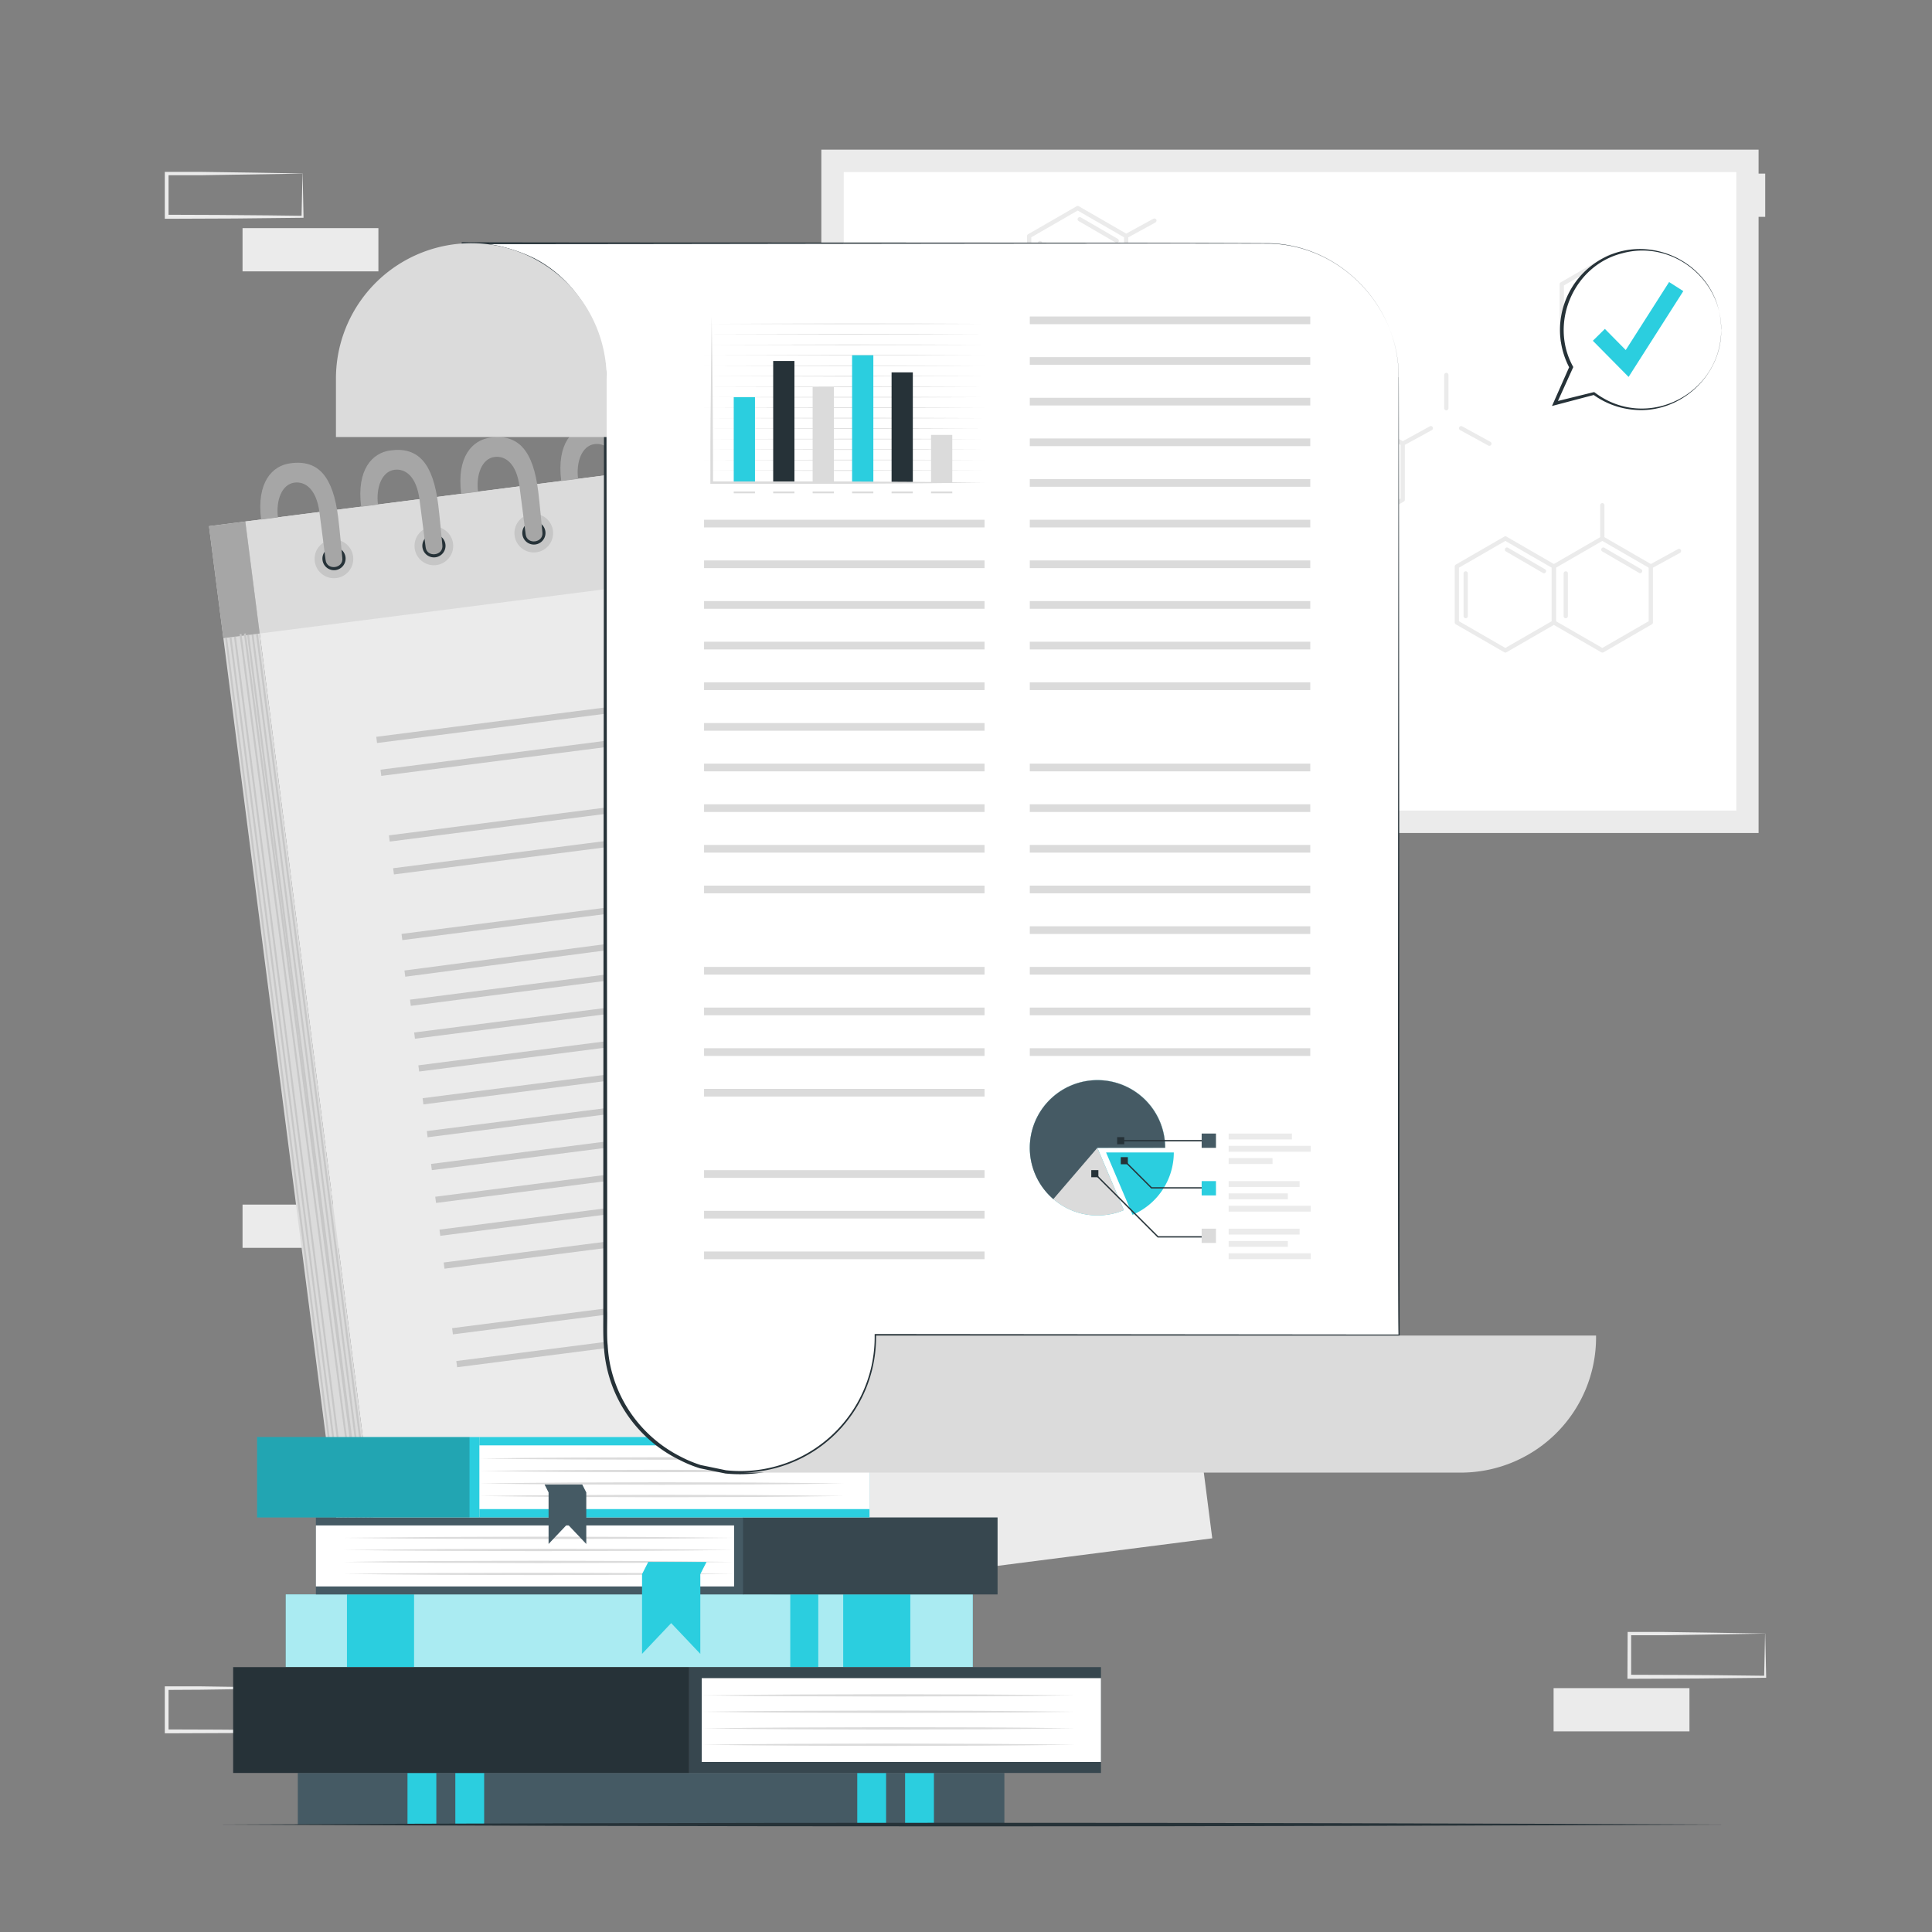 <svg xmlns="http://www.w3.org/2000/svg" viewBox="0 0 500 500"><rect x="0" y="0" width="500" height="500" fill="#808080" stroke="none"/><g id="freepik--background-complete--inject-27"><rect x="62.77" y="59.04" width="35.16" height="11.19" style="fill:#ebebeb"></rect><path d="M437.73,159.25H401.57V147.06h36.16Zm-35.16-1h34.16V148.06H402.57Z" style="fill:#ebebeb"></path><path d="M78.32,44.93c-5.84.1-20.81.35-26.45.42l-8.71,0,.46-.46,0,11.19-.5-.5c5.84,0,20.73.08,26.37.16l8.79.11-.24.23.24-11.19Zm0,0,.23,11.19v.24h-.24c-4.39.06-13.2.16-17.58.19l-17.58.07h-.5v-.5l0-11.19v-.45h.45l8.87,0c5.6.06,20.5.31,26.29.41Z" style="fill:#ebebeb"></path><path d="M137.08,311.75c-5.84.1-20.82.35-26.45.42l-8.71,0,.45-.46,0,11.19-.5-.5c5.84,0,20.73.08,26.37.16l8.79.11-.24.23.24-11.19Zm0,0,.23,11.19v.24h-.24c-4.39.06-13.2.16-17.58.2l-17.58.06h-.5v-.51l0-11.19v-.45h.46l8.87,0c5.6.06,20.5.32,26.29.41Z" style="fill:#ebebeb"></path><path d="M117.46,297.64c-5.84.1-20.81.35-26.44.42l-8.71,0,.45-.46,0,11.19-.5-.5c5.83,0,20.72.08,26.36.16l8.79.11-.23.23.23-11.19Zm0,0,.24,11.19v.24h-.25c-4.38.06-13.19.16-17.58.2l-17.57.06H81.8v-.51l0-11.19v-.45h.46l8.86,0c5.61.06,20.51.32,26.29.41Z" style="fill:#ebebeb"></path><rect x="62.77" y="311.75" width="35.16" height="11.19" style="fill:#ebebeb"></rect><rect x="421.68" y="44.93" width="35.16" height="11.19" style="fill:#ebebeb"></rect><rect x="402.07" y="436.89" width="35.16" height="11.19" style="fill:#ebebeb"></rect><path d="M456.84,422.78c-5.84.1-20.81.35-26.45.42l-8.71,0,.46-.46,0,11.19-.5-.5c5.84,0,20.73.07,26.37.16l8.79.1-.24.24.24-11.19Zm0,0,.24,11.19v.24h-.24c-4.39.06-13.19.16-17.58.19l-17.58.07h-.5V434l.05-11.19v-.46h.45l8.87,0c5.6.06,20.51.31,26.29.41Z" style="fill:#ebebeb"></path><path d="M78.32,436.89c-5.84.1-20.81.35-26.45.41l-8.71.05.46-.46,0,11.19-.5-.5c5.84,0,20.73.07,26.37.15l8.79.11-.24.24.24-11.19Zm0,0,.23,11.19v.24h-.24c-4.39.06-13.2.16-17.58.19l-17.58.07h-.5v-.5l0-11.19v-.46h.45l8.87,0c5.6.06,20.5.31,26.29.41Z" style="fill:#ebebeb"></path><rect x="215.46" y="41.64" width="236.76" height="171.04" style="fill:#fff"></rect><path d="M455.12,215.58H212.56V38.73H455.12Zm-236.76-5.81h231V44.54h-231Z" style="fill:#ebebeb"></path><path d="M389.58,168.88a.52.52,0,0,1-.27-.07l-12.55-7.24a.57.57,0,0,1-.28-.48V146.6a.56.56,0,0,1,.28-.48l12.55-7.25a.54.54,0,0,1,.55,0l12.55,7.25a.56.56,0,0,1,.28.48v14.49a.57.57,0,0,1-.28.48l-12.55,7.24A.53.53,0,0,1,389.58,168.88Zm-12-8.11,12,6.92,12-6.92V146.92l-12-6.93-12,6.93Z" style="fill:#ebebeb"></path><path d="M414.68,168.88a.55.55,0,0,1-.28-.07l-12.54-7.24a.55.55,0,0,1-.28-.48V146.6a.54.54,0,0,1,.28-.48l12.54-7.25a.56.56,0,0,1,.56,0l12.54,7.25a.54.54,0,0,1,.28.48v14.49a.55.55,0,0,1-.28.48L415,168.81A.55.55,0,0,1,414.68,168.88Zm-12-8.11,12,6.92,12-6.92V146.92l-12-6.93-12,6.93Z" style="fill:#ebebeb"></path><path d="M414.68,139.91a.55.55,0,0,1-.55-.56v-8.6a.55.55,0,0,1,1.1,0v8.6A.55.55,0,0,1,414.68,139.91Z" style="fill:#ebebeb"></path><path d="M427.23,147.15a.54.54,0,0,1-.49-.29.56.56,0,0,1,.22-.75l7.3-4a.55.55,0,0,1,.75.22.55.55,0,0,1-.22.75l-7.3,4A.48.48,0,0,1,427.23,147.15Z" style="fill:#ebebeb"></path><path d="M379.32,160a.56.56,0,0,1-.55-.56V148.4a.55.55,0,0,1,.55-.55.55.55,0,0,1,.55.55v11.06A.55.55,0,0,1,379.32,160Z" style="fill:#ebebeb"></path><path d="M405.22,160a.55.55,0,0,1-.55-.56V148.4a.55.55,0,0,1,1.1,0v11.06A.55.55,0,0,1,405.22,160Z" style="fill:#ebebeb"></path><path d="M399.58,148.36a.48.48,0,0,1-.28-.08l-9.56-5.56a.55.55,0,0,1-.2-.75.54.54,0,0,1,.76-.2l9.56,5.56a.55.55,0,0,1,.2.75A.56.56,0,0,1,399.58,148.36Z" style="fill:#ebebeb"></path><path d="M424.51,148.36a.48.48,0,0,1-.28-.08l-9.56-5.56a.54.54,0,0,1-.2-.75.54.54,0,0,1,.75-.2l9.56,5.56a.55.55,0,0,1-.27,1Z" style="fill:#ebebeb"></path><path d="M350.47,137.11a.58.58,0,0,1-.28-.07l-12.54-7.24a.57.57,0,0,1-.28-.48V114.83a.56.56,0,0,1,.28-.48l12.54-7.25a.61.61,0,0,1,.56,0l12.55,7.25a.55.55,0,0,1,.27.48v14.49a.56.56,0,0,1-.27.48L350.75,137A.55.55,0,0,1,350.47,137.11Zm-12-8.11,12,6.92,12-6.92V115.15l-12-6.93-12,6.93Z" style="fill:#ebebeb"></path><path d="M350.47,108.14a.56.56,0,0,1-.55-.56V99a.55.55,0,0,1,.55-.55A.55.55,0,0,1,351,99v8.6A.55.55,0,0,1,350.47,108.14Z" style="fill:#ebebeb"></path><path d="M374.31,106.2a.55.55,0,0,1-.55-.55v-8.6a.54.54,0,0,1,.55-.55.55.55,0,0,1,.55.55v8.6A.55.55,0,0,1,374.31,106.2Z" style="fill:#ebebeb"></path><path d="M363,115.38a.54.54,0,0,1-.49-.29.57.57,0,0,1,.22-.75l7.3-4a.55.55,0,0,1,.75.22.55.55,0,0,1-.22.75l-7.3,4A.48.48,0,0,1,363,115.38Z" style="fill:#ebebeb"></path><path d="M385.44,115.38a.48.48,0,0,1-.26-.07l-7.3-4a.55.55,0,0,1-.22-.75.55.55,0,0,1,.75-.22l7.3,4a.56.56,0,0,1,.22.75A.54.54,0,0,1,385.44,115.38Z" style="fill:#ebebeb"></path><path d="M360.62,128.25a.56.56,0,0,1-.55-.56V116.63a.55.55,0,0,1,.55-.55.55.55,0,0,1,.55.55v11.06A.55.55,0,0,1,360.62,128.25Z" style="fill:#ebebeb"></path><path d="M340.72,116.59a.56.56,0,0,1-.48-.27.55.55,0,0,1,.2-.76L350,110a.55.55,0,0,1,.55,1L341,116.52A.58.58,0,0,1,340.72,116.59Z" style="fill:#ebebeb"></path><path d="M278.9,83.38a.64.64,0,0,1-.27-.07l-12.55-7.25a.56.56,0,0,1-.28-.48V61.09a.57.57,0,0,1,.28-.48l12.55-7.24a.54.54,0,0,1,.55,0l12.55,7.24a.56.56,0,0,1,.27.48V75.58a.55.55,0,0,1-.27.48l-12.55,7.25A.68.68,0,0,1,278.9,83.38Zm-12-8.12,12,6.93,12-6.93V61.41l-12-6.92-12,6.92Z" style="fill:#ebebeb"></path><path d="M291.45,61.65a.58.58,0,0,1-.49-.29.57.57,0,0,1,.22-.75l7.3-4a.56.56,0,0,1,.76.22.57.57,0,0,1-.22.75l-7.3,4A.68.68,0,0,1,291.45,61.65Z" style="fill:#ebebeb"></path><path d="M269.15,74.51a.54.54,0,0,1-.55-.55V62.9a.54.54,0,0,1,.55-.55.55.55,0,0,1,.55.55V74A.55.55,0,0,1,269.15,74.51Z" style="fill:#ebebeb"></path><path d="M289,62.86a.53.53,0,0,1-.27-.08l-9.56-5.56a.54.54,0,0,1-.2-.76.55.55,0,0,1,.75-.2l9.56,5.56a.56.56,0,0,1,.2.76A.55.55,0,0,1,289,62.86Z" style="fill:#ebebeb"></path><path d="M279.44,80.64a.55.55,0,0,1-.27-1l9.56-5.56a.54.54,0,0,1,.75.2.56.56,0,0,1-.2.76l-9.56,5.56A.55.55,0,0,1,279.44,80.64Z" style="fill:#ebebeb"></path><path d="M416.74,95.84a.57.57,0,0,1-.28-.08l-12.55-7.24a.55.55,0,0,1-.27-.48V73.55a.55.55,0,0,1,.27-.48l12.55-7.24a.54.54,0,0,1,.55,0l12.55,7.24a.56.56,0,0,1,.28.48V88a.56.56,0,0,1-.28.48L417,95.76A.53.53,0,0,1,416.74,95.84Zm-12-8.12,12,6.93,12-6.93V73.87l-12-6.92-12,6.92Z" style="fill:#ebebeb"></path><path d="M429.28,74.1a.55.55,0,0,1-.26-1l7.3-4a.55.55,0,0,1,.53,1l-7.3,4A.63.63,0,0,1,429.28,74.1Z" style="fill:#ebebeb"></path><path d="M407,87a.55.55,0,0,1-.55-.55V75.36a.56.56,0,0,1,1.11,0V86.42A.56.56,0,0,1,407,87Z" style="fill:#ebebeb"></path><path d="M426.84,75.31a.55.55,0,0,1-.28-.07L417,69.68a.56.56,0,1,1,.56-1l9.56,5.56a.57.57,0,0,1,.2.76A.55.55,0,0,1,426.84,75.31Z" style="fill:#ebebeb"></path><path d="M417.28,93.1a.55.55,0,0,1-.28-1l9.56-5.56a.55.55,0,1,1,.56.95L417.56,93A.58.58,0,0,1,417.28,93.1Z" style="fill:#ebebeb"></path><rect x="81.26" y="120.11" width="214.71" height="292.85" transform="translate(-32.38 26.17) rotate(-7.31)" style="fill:#ebebeb"></rect><rect x="72.68" y="134.37" width="9.49" height="292.85" transform="translate(189.95 549.46) rotate(172.69)" style="fill:#dbdbdb"></rect><rect x="64.49" y="121.18" width="214.71" height="29.23" transform="translate(-15.88 22.97) rotate(-7.31)" style="fill:#dbdbdb"></rect><rect x="55.9" y="135.44" width="9.49" height="29.23" transform="translate(-18.6 8.94) rotate(-7.31)" style="fill:#a6a6a6"></rect><rect x="75.04" y="163.99" width="0.5" height="263.62" transform="translate(-37.03 11.99) rotate(-7.31)" style="fill:#c7c7c7"></rect><rect x="76.18" y="163.85" width="0.5" height="263.63" transform="translate(-37 12.13) rotate(-7.31)" style="fill:#c7c7c7"></rect><rect x="77.32" y="163.7" width="0.5" height="263.62" transform="translate(-36.97 12.27) rotate(-7.31)" style="fill:#c7c7c7"></rect><rect x="78.46" y="163.55" width="0.5" height="263.62" transform="matrix(0.99, -0.13, 0.13, 0.99, -36.94, 12.42)" style="fill:#c7c7c7"></rect><rect x="79.6" y="163.41" width="0.5" height="263.63" transform="matrix(0.99, -0.13, 0.13, 0.99, -36.92, 12.56)" style="fill:#c7c7c7"></rect><rect x="80.74" y="163.26" width="0.5" height="263.63" transform="translate(-36.89 12.7) rotate(-7.31)" style="fill:#c7c7c7"></rect><rect x="81.88" y="163.11" width="0.5" height="263.62" transform="translate(-36.86 12.85) rotate(-7.31)" style="fill:#c7c7c7"></rect><rect x="83.02" y="162.97" width="0.5" height="263.63" transform="translate(-36.83 12.99) rotate(-7.31)" style="fill:#c7c7c7"></rect><rect x="104.79" y="245.25" width="77.73" height="1.62" transform="matrix(-0.99, 0.13, -0.13, -0.99, 317.46, 471.84)" style="fill:#c7c7c7"></rect><rect x="105.88" y="253.75" width="77.73" height="1.62" transform="translate(320.72 488.64) rotate(172.69)" style="fill:#c7c7c7"></rect><rect x="103.34" y="231.01" width="167.99" height="1.62" transform="translate(402.64 437.91) rotate(172.69)" style="fill:#c7c7c7"></rect><rect x="101.15" y="214" width="167.99" height="1.62" transform="translate(396.13 404.32) rotate(172.69)" style="fill:#c7c7c7"></rect><rect x="100.06" y="205.5" width="167.99" height="1.62" transform="translate(392.88 387.52) rotate(172.69)" style="fill:#c7c7c7"></rect><rect x="97.88" y="188.49" width="167.99" height="1.62" transform="translate(386.37 353.93) rotate(172.69)" style="fill:#c7c7c7"></rect><rect x="96.79" y="179.99" width="167.99" height="1.62" transform="translate(383.11 337.13) rotate(172.69)" style="fill:#c7c7c7"></rect><rect x="106.98" y="262.26" width="77.73" height="1.62" transform="translate(323.97 505.44) rotate(172.69)" style="fill:#c7c7c7"></rect><rect x="108.07" y="270.76" width="77.73" height="1.62" transform="translate(327.22 522.23) rotate(172.69)" style="fill:#c7c7c7"></rect><rect x="109.16" y="279.26" width="77.73" height="1.62" transform="translate(330.48 539.03) rotate(172.69)" style="fill:#c7c7c7"></rect><rect x="110.25" y="287.76" width="77.73" height="1.62" transform="translate(333.73 555.83) rotate(172.69)" style="fill:#c7c7c7"></rect><rect x="111.34" y="296.26" width="77.73" height="1.62" transform="translate(336.99 572.63) rotate(172.69)" style="fill:#c7c7c7"></rect><rect x="112.43" y="304.77" width="77.73" height="1.62" transform="translate(340.24 589.42) rotate(172.69)" style="fill:#c7c7c7"></rect><rect x="113.52" y="313.27" width="77.73" height="1.62" transform="translate(343.5 606.22) rotate(172.69)" style="fill:#c7c7c7"></rect><rect x="114.61" y="321.77" width="77.73" height="1.62" transform="translate(346.75 623.02) rotate(172.69)" style="fill:#c7c7c7"></rect><rect x="116.79" y="338.78" width="77.73" height="1.62" transform="translate(353.26 656.61) rotate(172.69)" style="fill:#c7c7c7"></rect><rect x="117.88" y="347.28" width="77.73" height="1.62" transform="translate(356.51 673.41) rotate(172.69)" style="fill:#c7c7c7"></rect><rect x="194.32" y="233.77" width="77.73" height="1.62" transform="translate(494.33 437.57) rotate(172.69)" style="fill:#c7c7c7"></rect><rect x="195.41" y="242.27" width="77.73" height="1.62" transform="translate(497.58 454.37) rotate(172.69)" style="fill:#c7c7c7"></rect><rect x="196.5" y="250.77" width="77.73" height="1.62" transform="translate(500.84 471.17) rotate(172.69)" style="fill:#c7c7c7"></rect><rect x="197.59" y="259.27" width="77.73" height="1.62" transform="translate(504.09 487.97) rotate(172.69)" style="fill:#c7c7c7"></rect><rect x="198.68" y="267.77" width="77.73" height="1.62" transform="translate(507.35 504.76) rotate(172.69)" style="fill:#c7c7c7"></rect><rect x="200.87" y="284.78" width="77.73" height="1.62" transform="translate(513.85 538.36) rotate(172.69)" style="fill:#c7c7c7"></rect><rect x="201.96" y="293.28" width="77.73" height="1.62" transform="translate(517.11 555.15) rotate(172.69)" style="fill:#c7c7c7"></rect><rect x="203.05" y="301.78" width="77.73" height="1.62" transform="translate(520.36 571.95) rotate(172.69)" style="fill:#c7c7c7"></rect><rect x="204.14" y="310.29" width="77.73" height="1.62" transform="translate(523.62 588.75) rotate(172.69)" style="fill:#c7c7c7"></rect><rect x="205.23" y="318.79" width="77.73" height="1.62" transform="translate(526.87 605.54) rotate(172.69)" style="fill:#c7c7c7"></rect><rect x="206.32" y="327.29" width="77.73" height="1.62" transform="translate(530.13 622.34) rotate(172.69)" style="fill:#c7c7c7"></rect><rect x="207.41" y="335.79" width="77.73" height="1.62" transform="translate(533.38 639.14) rotate(172.69)" style="fill:#c7c7c7"></rect><path d="M91.38,144a5,5,0,1,1-5.59-4.32A5,5,0,0,1,91.38,144Z" style="opacity:0.1"></path><path d="M89.42,144.21A3,3,0,1,1,86,141.6,3,3,0,0,1,89.42,144.21Z" style="fill:#263238"></path><path d="M117.24,140.64a5,5,0,1,1-5.59-4.32A5,5,0,0,1,117.24,140.64Z" style="opacity:0.1"></path><path d="M115.28,140.89a3,3,0,1,1-3.38-2.61A3,3,0,0,1,115.28,140.89Z" style="fill:#263238"></path><path d="M143.1,137.33a5,5,0,1,1-5.59-4.32A5,5,0,0,1,143.1,137.33Z" style="opacity:0.1"></path><path d="M141.15,137.58a3,3,0,1,1-3.39-2.62A3,3,0,0,1,141.15,137.58Z" style="fill:#263238"></path><path d="M169,134a5,5,0,1,1-5.59-4.32A5,5,0,0,1,169,134Z" style="opacity:0.1"></path><path d="M167.09,134.25a3,3,0,1,1-3.39-2.62A3,3,0,0,1,167.09,134.25Z" style="fill:#263238"></path><path d="M195,130.67a5,5,0,1,1-5.59-4.32A5,5,0,0,1,195,130.67Z" style="opacity:0.1"></path><path d="M193,130.92a3,3,0,1,1-3.39-2.61A3,3,0,0,1,193,130.92Z" style="fill:#263238"></path><path d="M220.8,127.36a5,5,0,1,1-5.59-4.32A5,5,0,0,1,220.8,127.36Z" style="opacity:0.1"></path><path d="M218.85,127.61a3,3,0,1,1-3.39-2.62A3,3,0,0,1,218.85,127.61Z" style="fill:#263238"></path><path d="M246.69,124a5,5,0,1,1-5.59-4.32A5,5,0,0,1,246.69,124Z" style="opacity:0.1"></path><path d="M244.73,124.29a3,3,0,1,1-3.38-2.62A3,3,0,0,1,244.73,124.29Z" style="fill:#263238"></path><path d="M272.66,120.71a5,5,0,1,1-5.59-4.32A5,5,0,0,1,272.66,120.71Z" style="opacity:0.1"></path><path d="M270.7,121a3,3,0,1,1-3.38-2.62A3,3,0,0,1,270.7,121Z" style="fill:#263238"></path><path d="M87.51,133.81c.32,2.47,1.08,10.56,1.08,10.56.36,2.8-4,3.35-4.33.56s-1-7.75-1.58-12.29c-.8-6.2-3.78-8.09-6.47-7.74-3.35.43-4.82,4.72-4.28,9l-4.35.56c-1.24-9.65,2.89-14,7.64-14.57C82.44,118.93,86.17,123.35,87.51,133.81Z" style="fill:#a6a6a6"></path><path d="M113.4,130.49c.32,2.47,1.08,10.56,1.08,10.56.36,2.8-4,3.35-4.33.56s-1-7.75-1.58-12.3c-.8-6.19-3.78-8.08-6.47-7.73-3.35.43-4.82,4.72-4.28,9l-4.35.56c-1.24-9.65,2.9-14,7.64-14.58C108.33,115.61,112.06,120,113.4,130.49Z" style="fill:#a6a6a6"></path><path d="M139.29,127.16c.32,2.48,1.08,10.57,1.08,10.57.36,2.8-4,3.34-4.33.56s-1-7.75-1.58-12.3c-.79-6.19-3.78-8.08-6.47-7.73-3.35.43-4.82,4.72-4.28,9l-4.35.56c-1.24-9.65,2.9-14,7.64-14.58C134.23,112.29,138,116.7,139.29,127.16Z" style="fill:#a6a6a6"></path><path d="M165.18,123.84c.32,2.48,1.08,10.57,1.08,10.57.36,2.8-4,3.34-4.33.55s-1-7.74-1.58-12.29c-.79-6.19-3.78-8.08-6.47-7.74-3.35.43-4.82,4.72-4.27,9l-4.36.56c-1.24-9.66,2.9-14,7.64-14.58C160.12,109,163.84,113.38,165.18,123.84Z" style="fill:#a6a6a6"></path><path d="M191.08,120.52c.31,2.48,1.07,10.57,1.07,10.57.36,2.8-4,3.34-4.33.55s-1-7.74-1.58-12.29c-.79-6.19-3.78-8.08-6.47-7.74-3.35.43-4.82,4.72-4.27,9l-4.36.55c-1.24-9.65,2.9-14,7.64-14.57C186,105.64,189.73,110.06,191.08,120.52Z" style="fill:#a6a6a6"></path><path d="M217,117.2c.31,2.48,1.07,10.57,1.07,10.57.36,2.79-4,3.34-4.33.55s-1-7.75-1.58-12.29c-.79-6.19-3.78-8.08-6.46-7.74-3.36.43-4.83,4.72-4.28,9l-4.36.56c-1.24-9.65,2.9-14,7.64-14.57C211.9,102.32,215.62,106.74,217,117.2Z" style="fill:#a6a6a6"></path><path d="M242.86,113.88c.31,2.47,1.07,10.56,1.07,10.56.36,2.8-4,3.35-4.33.56s-1-7.75-1.58-12.29c-.79-6.2-3.78-8.08-6.46-7.74-3.35.43-4.83,4.72-4.28,9l-4.36.56c-1.24-9.65,2.9-14,7.64-14.57C237.79,99,241.52,103.42,242.86,113.88Z" style="fill:#a6a6a6"></path><path d="M268.75,110.56c.32,2.47,1.07,10.56,1.07,10.56.36,2.8-4,3.35-4.33.56s-1-7.75-1.58-12.29c-.79-6.2-3.78-8.09-6.46-7.74-3.35.43-4.83,4.72-4.28,9l-4.36.56c-1.24-9.65,2.9-14,7.64-14.57C263.68,95.68,267.41,100.1,268.75,110.56Z" style="fill:#a6a6a6"></path></g><g id="freepik--Books--inject-27"><rect x="73.96" y="412.63" width="177.79" height="18.82" style="fill:#2BCEDF"></rect><rect x="73.96" y="412.63" width="177.79" height="18.82" style="fill:#fff;opacity:0.6"></rect><rect x="218.22" y="412.63" width="17.37" height="18.82" transform="translate(453.81 844.08) rotate(180)" style="fill:#2BCEDF"></rect><rect x="204.53" y="412.63" width="7.25" height="18.82" transform="translate(416.3 844.08) rotate(180)" style="fill:#2BCEDF"></rect><rect x="89.78" y="412.63" width="17.37" height="18.82" transform="translate(196.94 844.08) rotate(180)" style="fill:#2BCEDF"></rect><rect x="77.07" y="458.84" width="182.86" height="13.35" style="fill:#455a64"></rect><rect x="117.84" y="458.84" width="7.46" height="13.35" style="fill:#2BCEDF"></rect><rect x="105.46" y="458.84" width="7.46" height="13.35" style="fill:#2BCEDF"></rect><rect x="234.24" y="458.84" width="7.46" height="13.35" style="fill:#2BCEDF"></rect><rect x="221.86" y="458.84" width="7.46" height="13.35" style="fill:#2BCEDF"></rect><rect x="81.75" y="392.71" width="110.68" height="19.93" style="fill:#455a64"></rect><rect x="192.3" y="392.71" width="65.87" height="19.93" style="fill:#37474f"></rect><rect x="81.75" y="394.78" width="108.23" height="15.79" style="fill:#fff"></rect><path d="M88.75,407.32q12.66.17,25.31.24l25.31.07,25.3-.07q12.66-.06,25.31-.24-12.66-.17-25.31-.23l-25.3-.07-25.31.07Q101.4,407.15,88.75,407.32Z" style="fill:#dbdbdb"></path><path d="M88.75,404.23q12.66.16,25.31.23l25.31.07,25.3-.07q12.66-.06,25.31-.23-12.66-.18-25.31-.24l-25.3-.07-25.31.07Q101.4,404,88.75,404.23Z" style="fill:#dbdbdb"></path><path d="M88.75,401.13q12.66.17,25.31.23l25.31.07,25.3-.07q12.66-.06,25.31-.23-12.66-.18-25.31-.24l-25.3-.07-25.31.07Q101.4,401,88.75,401.13Z" style="fill:#dbdbdb"></path><path d="M88.75,398q12.66.17,25.31.23l25.31.07,25.3-.07q12.66-.06,25.31-.23-12.66-.16-25.31-.24l-25.3-.07-25.31.08Q101.4,397.86,88.75,398Z" style="fill:#dbdbdb"></path><polygon points="181.24 428.02 173.7 420.06 166.16 428.02 166.16 407.39 167.77 404.23 182.85 404.23 181.24 407.39 181.24 428.02" style="fill:#2BCEDF"></polygon><rect x="178.37" y="431.45" width="106.56" height="27.39" transform="translate(463.3 890.29) rotate(180)" style="fill:#37474f"></rect><rect x="60.35" y="431.45" width="118.02" height="27.39" transform="translate(238.71 890.29) rotate(180)" style="fill:#263238"></rect><rect x="181.61" y="434.29" width="103.32" height="21.7" transform="translate(466.54 890.29) rotate(180)" style="fill:#fff"></rect><path d="M278.24,438.76q-12.08-.17-24.16-.23l-24.15-.07-24.16.07q-12.08.06-24.16.23,12.07.17,24.16.23l24.16.07,24.15-.07Q266.17,438.93,278.24,438.76Z" style="fill:#dbdbdb"></path><path d="M278.24,443q-12.08-.16-24.16-.24l-24.15-.07-24.16.07q-12.08.06-24.16.24,12.07.17,24.16.23l24.16.07,24.15-.07Q266.17,443.19,278.24,443Z" style="fill:#dbdbdb"></path><path d="M278.24,447.28q-12.08-.18-24.16-.24L229.93,447l-24.16.07q-12.08.06-24.16.24,12.07.17,24.16.23l24.16.07,24.15-.07Q266.17,447.45,278.24,447.28Z" style="fill:#dbdbdb"></path><path d="M278.24,451.53q-12.08-.16-24.16-.23l-24.15-.07-24.16.07q-12.08.06-24.16.23,12.07.18,24.16.24l24.16.07,24.15-.07Q266.17,451.71,278.24,451.53Z" style="fill:#dbdbdb"></path><rect x="124.08" y="371.91" width="100.94" height="20.8" transform="translate(349.1 764.62) rotate(180)" style="fill:#2BCEDF"></rect><rect x="66.54" y="371.91" width="57.54" height="20.8" transform="translate(190.62 764.62) rotate(180)" style="fill:#2BCEDF"></rect><rect x="66.54" y="371.91" width="54.97" height="20.8" transform="translate(188.05 764.62) rotate(180)" style="opacity:0.2"></rect><rect x="124.08" y="374.07" width="100.94" height="16.49" transform="translate(349.1 764.62) rotate(180)" style="fill:#fff"></rect><path d="M218.48,377.46q-11.79-.18-23.6-.24l-23.6-.08-23.6.08q-11.79.06-23.6.24,11.8.18,23.6.24l23.6.08,23.6-.08Q206.69,377.64,218.48,377.46Z" style="fill:#dbdbdb"></path><path d="M218.48,380.69q-11.79-.17-23.6-.24l-23.6-.07-23.6.07q-11.79.06-23.6.24,11.8.18,23.6.25l23.6.07,23.6-.07Q206.69,380.87,218.48,380.69Z" style="fill:#dbdbdb"></path><path d="M218.48,383.93q-11.79-.18-23.6-.25l-23.6-.07-23.6.07q-11.79.07-23.6.25,11.8.18,23.6.24l23.6.08,23.6-.08Q206.69,384.11,218.48,383.93Z" style="fill:#dbdbdb"></path><path d="M218.48,387.16q-11.79-.17-23.6-.24l-23.6-.07-23.6.07q-11.79.06-23.6.24,11.8.18,23.6.25l23.6.07,23.6-.07Q206.69,387.34,218.48,387.16Z" style="fill:#dbdbdb"></path><polygon points="141.97 399.58 146.85 394.43 151.73 399.58 151.73 386.24 150.69 384.19 140.93 384.19 141.97 386.24 141.97 399.58" style="fill:#455a64"></polygon></g><g id="freepik--Document--inject-27"><path d="M362,97.64v248H226.72v.46a35,35,0,0,1-34.18,35h-1.21a29.87,29.87,0,0,1-3.56-.19l-6.52-1.34a35,35,0,0,1-4.72-1.9,21.21,21.21,0,0,1-2.22-1.15,7.55,7.55,0,0,1-1.11-.7,24,24,0,0,1-2.91-2,3.92,3.92,0,0,1-.46-.37,16.49,16.49,0,0,1-2-1.67c-.32-.28-.64-.6-1-.92a33.9,33.9,0,0,1-8.65-14.3,1.39,1.39,0,0,0-.14-.32c-.23-.83-.46-1.71-.64-2.59a20,20,0,0,1-.56-3.38c-.09-.51-.09-1-.14-1.52a2.24,2.24,0,0,1,0-.51c0-.65-.14-1.25-.14-1.9V98c0-9.81-6.85-35.07-37.15-35.07H327.26A34.71,34.71,0,0,1,362,97.64Z" style="fill:#fff"></path><path d="M362,97.64c.07.15.18,248.07.23,248.23s-135.41.06-135.46.13l.36-.36a38.56,38.56,0,0,1-1.62,11.09,35.67,35.67,0,0,1-22.89,23.1,37.26,37.26,0,0,1-14.88,1.51L181.17,380a32.11,32.11,0,0,1-5.36-2.2,35,35,0,0,1-19.54-29.6c-.23-2.36-.12-6.59-.14-9,0-6,0-22.62,0-28.86.05-63.21.14-148.35.19-211.63,0-12.65-6.92-25.54-18.35-31.39a40.64,40.64,0,0,0-18.49-4.1V62.7c50.43.12,159.75,0,209,.25,18.43.45,33.61,16.25,33.49,34.69Zm0,0c.08-18.37-15.06-34.2-33.5-34.59-48.76-.13-159,.16-209,.14V62.7a41.06,41.06,0,0,1,18.74,4.12c11.62,5.92,18.63,19,18.71,31.86.07,63.31.14,148.39.19,211.63,0,6.25,0,22.8,0,28.86.06,2.36-.14,6.65.13,9a35.6,35.6,0,0,0,.63,5A34.49,34.49,0,0,0,176.19,377a32,32,0,0,0,5.15,2.15l6.52,1.35a34.7,34.7,0,0,0,38.5-34.89v-.36h.36l135.23.13c-.34,1.5,0-248.12,0-247.77Z" style="fill:#263238"></path><rect x="266.5" y="81.91" width="72.59" height="1.99" transform="translate(605.6 165.81) rotate(180)" style="fill:#dbdbdb"></rect><rect x="182.21" y="134.51" width="72.59" height="1.99" transform="translate(437.01 271.01) rotate(180)" style="fill:#dbdbdb"></rect><rect x="182.21" y="145.03" width="72.59" height="1.99" transform="translate(437.01 292.06) rotate(180)" style="fill:#dbdbdb"></rect><rect x="182.21" y="155.55" width="72.59" height="1.99" transform="translate(437.01 313.1) rotate(180)" style="fill:#dbdbdb"></rect><rect x="182.21" y="166.07" width="72.59" height="1.99" transform="translate(437.01 334.14) rotate(180)" style="fill:#dbdbdb"></rect><rect x="182.21" y="176.59" width="72.59" height="1.99" transform="translate(437.01 355.18) rotate(180)" style="fill:#dbdbdb"></rect><rect x="182.21" y="187.11" width="72.59" height="1.99" transform="translate(437.01 376.22) rotate(180)" style="fill:#dbdbdb"></rect><rect x="182.21" y="197.64" width="72.59" height="1.99" transform="translate(437.01 397.26) rotate(180)" style="fill:#dbdbdb"></rect><rect x="182.21" y="208.16" width="72.59" height="1.99" transform="translate(437.01 418.3) rotate(180)" style="fill:#dbdbdb"></rect><rect x="182.21" y="218.68" width="72.59" height="1.99" transform="translate(437.01 439.34) rotate(180)" style="fill:#dbdbdb"></rect><rect x="182.21" y="229.2" width="72.59" height="1.99" transform="translate(437.01 460.39) rotate(180)" style="fill:#dbdbdb"></rect><rect x="182.21" y="250.24" width="72.59" height="1.99" transform="translate(437.01 502.47) rotate(180)" style="fill:#dbdbdb"></rect><rect x="182.21" y="260.76" width="72.59" height="1.99" transform="translate(437.01 523.51) rotate(180)" style="fill:#dbdbdb"></rect><rect x="182.21" y="271.28" width="72.59" height="1.99" transform="translate(437.01 544.55) rotate(180)" style="fill:#dbdbdb"></rect><rect x="182.21" y="281.8" width="72.59" height="1.99" transform="translate(437.01 565.59) rotate(180)" style="fill:#dbdbdb"></rect><rect x="182.21" y="302.84" width="72.59" height="1.99" transform="translate(437.01 607.67) rotate(180)" style="fill:#dbdbdb"></rect><rect x="182.21" y="313.36" width="72.59" height="1.99" transform="translate(437.01 628.71) rotate(180)" style="fill:#dbdbdb"></rect><rect x="182.21" y="323.88" width="72.59" height="1.99" transform="translate(437.01 649.76) rotate(180)" style="fill:#dbdbdb"></rect><rect x="266.5" y="92.43" width="72.59" height="1.99" transform="translate(605.6 186.85) rotate(180)" style="fill:#dbdbdb"></rect><rect x="266.5" y="102.95" width="72.59" height="1.99" transform="translate(605.6 207.89) rotate(180)" style="fill:#dbdbdb"></rect><rect x="266.5" y="113.47" width="72.59" height="1.99" transform="translate(605.6 228.93) rotate(180)" style="fill:#dbdbdb"></rect><rect x="266.5" y="123.99" width="72.59" height="1.99" transform="translate(605.6 249.97) rotate(180)" style="fill:#dbdbdb"></rect><rect x="266.5" y="134.51" width="72.59" height="1.99" transform="translate(605.6 271.01) rotate(180)" style="fill:#dbdbdb"></rect><rect x="266.5" y="145.03" width="72.59" height="1.99" transform="translate(605.6 292.06) rotate(180)" style="fill:#dbdbdb"></rect><rect x="266.5" y="155.55" width="72.59" height="1.99" transform="translate(605.6 313.1) rotate(180)" style="fill:#dbdbdb"></rect><rect x="266.5" y="166.07" width="72.59" height="1.99" transform="translate(605.6 334.14) rotate(180)" style="fill:#dbdbdb"></rect><rect x="266.5" y="176.59" width="72.59" height="1.99" transform="translate(605.6 355.18) rotate(180)" style="fill:#dbdbdb"></rect><rect x="266.5" y="197.64" width="72.59" height="1.99" transform="translate(605.6 397.26) rotate(180)" style="fill:#dbdbdb"></rect><rect x="266.5" y="208.16" width="72.59" height="1.99" transform="translate(605.6 418.3) rotate(180)" style="fill:#dbdbdb"></rect><rect x="266.5" y="218.68" width="72.59" height="1.99" transform="translate(605.6 439.34) rotate(180)" style="fill:#dbdbdb"></rect><rect x="266.5" y="229.2" width="72.59" height="1.99" transform="translate(605.6 460.39) rotate(180)" style="fill:#dbdbdb"></rect><rect x="266.5" y="239.72" width="72.59" height="1.99" transform="translate(605.6 481.43) rotate(180)" style="fill:#dbdbdb"></rect><rect x="266.5" y="250.24" width="72.59" height="1.99" transform="translate(605.6 502.47) rotate(180)" style="fill:#dbdbdb"></rect><rect x="266.5" y="260.76" width="72.59" height="1.99" transform="translate(605.6 523.51) rotate(180)" style="fill:#dbdbdb"></rect><rect x="266.5" y="271.28" width="72.59" height="1.99" transform="translate(605.6 544.55) rotate(180)" style="fill:#dbdbdb"></rect><path d="M182.21,83.81l36.3-.09c12.1,0,24.19,0,36.29.09-12.1.08-24.19.06-36.29.09Z" style="fill:#dbdbdb"></path><path d="M182.21,86.52l36.3-.09c12.1,0,24.19,0,36.29.09-12.1.08-24.19.06-36.29.09Z" style="fill:#dbdbdb"></path><path d="M182.21,89.23l36.3-.08c12.1,0,24.19,0,36.29.08-12.1.08-24.19.06-36.29.09Z" style="fill:#dbdbdb"></path><path d="M182.21,91.94l36.3-.08c12.1,0,24.19,0,36.29.08-12.1.08-24.19.06-36.29.09Z" style="fill:#dbdbdb"></path><path d="M182.21,94.66l36.3-.09c12.1,0,24.19,0,36.29.09-12.1.07-24.19,0-36.29.08Z" style="fill:#dbdbdb"></path><path d="M182.21,97.37l36.3-.09c12.1,0,24.19,0,36.29.09-12.1.07-24.19,0-36.29.09Z" style="fill:#dbdbdb"></path><path d="M182.21,100.08l36.3-.09c12.1,0,24.19,0,36.29.09-12.1.07-24.19.06-36.29.09Z" style="fill:#dbdbdb"></path><path d="M182.21,102.79l36.3-.09c12.1,0,24.19,0,36.29.09-12.1.08-24.19.06-36.29.09Z" style="fill:#dbdbdb"></path><path d="M182.21,105.5l36.3-.09c12.1,0,24.19,0,36.29.09-12.1.08-24.19.06-36.29.09Z" style="fill:#dbdbdb"></path><path d="M182.21,108.21l36.3-.09c12.1,0,24.19,0,36.29.09-12.1.08-24.19.06-36.29.09Z" style="fill:#dbdbdb"></path><path d="M182.21,110.92l36.3-.09c12.1,0,24.19,0,36.29.09-12.1.08-24.19.06-36.29.09Z" style="fill:#dbdbdb"></path><path d="M182.21,113.63l36.3-.08c12.1,0,24.19,0,36.29.08-12.1.08-24.19.06-36.29.09Z" style="fill:#dbdbdb"></path><path d="M182.21,116.35l36.3-.09c12.1,0,24.19,0,36.29.09-12.1.07-24.19.05-36.29.08Z" style="fill:#dbdbdb"></path><path d="M182.21,119.06l36.3-.09c12.1,0,24.19,0,36.29.09-12.1.07-24.19,0-36.29.08Z" style="fill:#dbdbdb"></path><path d="M182.21,121.77l36.3-.09c12.1,0,24.19,0,36.29.09-12.1.07-24.19,0-36.29.09Z" style="fill:#dbdbdb"></path><rect x="189.89" y="102.79" width="5.5" height="22.14" style="fill:#2BCEDF"></rect><rect x="200.1" y="93.42" width="5.5" height="31.5" style="fill:#263238"></rect><rect x="210.31" y="100.17" width="5.5" height="24.76" style="fill:#dbdbdb"></rect><rect x="220.52" y="91.94" width="5.5" height="32.98" style="fill:#2BCEDF"></rect><rect x="230.74" y="96.37" width="5.5" height="28.56" style="fill:#263238"></rect><rect x="240.95" y="112.55" width="5.5" height="12.38" style="fill:#dbdbdb"></rect><path d="M184.18,81.91l.15,10.75.11,10.76c.07,7.17.09,14.34.1,21.51l-.36-.33h17.66l17.65,0,17.66.1,17.65.2-17.65.19-17.66.11-17.65,0h-18v-.33c0-7.17,0-14.34.11-21.51l.1-10.76Z" style="fill:#dbdbdb"></path><rect x="189.89" y="127.2" width="5.5" height="0.46" style="fill:#dbdbdb"></rect><rect x="200.1" y="127.2" width="5.5" height="0.46" style="fill:#dbdbdb"></rect><rect x="210.31" y="127.2" width="5.5" height="0.46" style="fill:#dbdbdb"></rect><rect x="220.52" y="127.2" width="5.5" height="0.46" style="fill:#dbdbdb"></rect><rect x="230.74" y="127.2" width="5.5" height="0.46" style="fill:#dbdbdb"></rect><rect x="240.95" y="127.2" width="5.5" height="0.46" style="fill:#dbdbdb"></rect><path d="M303.78,298.25a17.54,17.54,0,0,1-10.68,16.14l-6.85-16.14Z" style="fill:#2BCEDF"></path><path d="M284,297.05l6.85,16.13s0,0,0,0c-.54.22-1.08.42-1.61.59a17.76,17.76,0,0,1-10.41,0,17.58,17.58,0,0,1-11.52-11.54,17.51,17.51,0,0,1,0-10.4,17.51,17.51,0,0,1,11.52-11.52,17.54,17.54,0,0,1,10.41,0,17.53,17.53,0,0,1,11.53,11.52,17.83,17.83,0,0,1,.79,5.2Z" style="fill:#2BCEDF"></path><path d="M284,297.05l6.85,16.13s0,0,0,0c-.54.22-1.08.42-1.61.59a17.53,17.53,0,1,1,12.32-16.74Z" style="fill:#dbdbdb"></path><path d="M284,297.05,272.6,310.33a17.51,17.51,0,1,1,28.93-13.28Z" style="fill:#455a64"></path><polygon points="312.84 320.26 299.61 320.26 283.22 303.88 283.46 303.64 299.75 319.93 312.84 319.93 312.84 320.26" style="fill:#263238"></polygon><rect x="282.42" y="302.83" width="1.84" height="1.84" style="fill:#263238"></rect><polygon points="312.84 307.58 297.93 307.58 290.85 300.51 291.09 300.27 298.07 307.25 312.84 307.25 312.84 307.58" style="fill:#263238"></polygon><rect x="290.05" y="299.47" width="1.84" height="1.84" style="fill:#263238"></rect><rect x="290.29" y="295.04" width="22.55" height="0.34" style="fill:#263238"></rect><rect x="289.12" y="294.29" width="1.84" height="1.84" style="fill:#263238"></rect><rect x="317.97" y="293.36" width="16.38" height="1.52" style="fill:#ebebeb"></rect><rect x="317.97" y="296.54" width="21.26" height="1.52" style="fill:#ebebeb"></rect><rect x="317.97" y="299.72" width="11.36" height="1.52" style="fill:#ebebeb"></rect><rect x="310.99" y="293.36" width="3.7" height="3.7" style="fill:#455a64"></rect><rect x="317.97" y="305.67" width="18.37" height="1.52" style="fill:#ebebeb"></rect><rect x="317.97" y="308.85" width="15.32" height="1.52" style="fill:#ebebeb"></rect><rect x="317.97" y="312.04" width="21.26" height="1.52" style="fill:#ebebeb"></rect><rect x="310.99" y="305.67" width="3.7" height="3.7" style="fill:#2BCEDF"></rect><rect x="317.97" y="317.98" width="18.37" height="1.52" style="fill:#ebebeb"></rect><rect x="317.97" y="321.17" width="15.32" height="1.52" style="fill:#ebebeb"></rect><rect x="317.97" y="324.35" width="21.26" height="1.52" style="fill:#ebebeb"></rect><rect x="310.99" y="317.98" width="3.7" height="3.7" style="fill:#dbdbdb"></rect><path d="M122,62.94A35.05,35.05,0,0,1,157,98v15.1H86.94V98A35.05,35.05,0,0,1,122,62.94Z" style="fill:#dbdbdb"></path><path d="M413.06,345.64v.46a35,35,0,0,1-34.18,35H192.54a35,35,0,0,0,34.18-35v-.46Z" style="fill:#dbdbdb"></path></g><g id="freepik--Floor--inject-27"><path d="M54.55,472.2c125.22-.62,265.68-.62,390.9,0-125.22.61-265.68.61-390.9,0Z" style="fill:#263238"></path></g><g id="freepik--speech-bubble--inject-27"><path d="M445.45,85.27a20.63,20.63,0,0,1-32.92,16.57l-10.11,2.58L406.63,95a20.63,20.63,0,1,1,38.82-9.73Z" style="fill:#fff"></path><path d="M445.45,85.27c.19,11.89-10.6,21.83-22.43,20.79a20.82,20.82,0,0,1-10.7-3.94l.3.06-10.09,2.66-.88.23.37-.83,4.17-9.43,0,.42a21,21,0,0,1,5.09-26c13.55-11.18,34.15-1.5,34.15,16.06Zm0,0c.06-13.18-12.84-23.23-25.58-19.73-12.52,3.1-19,17.93-12.82,29.24l.12.21-.1.21-4.25,9.39-.51-.6,10.13-2.5.17,0,.13.1c13.4,10.15,32.63.49,32.71-16.28Z" style="fill:#263238"></path><polygon points="421.48 97.55 412.23 88.19 415.34 85.12 420.74 90.59 431.96 72.99 435.64 75.34 421.48 97.55" style="fill:#2BCEDF"></polygon></g></svg>